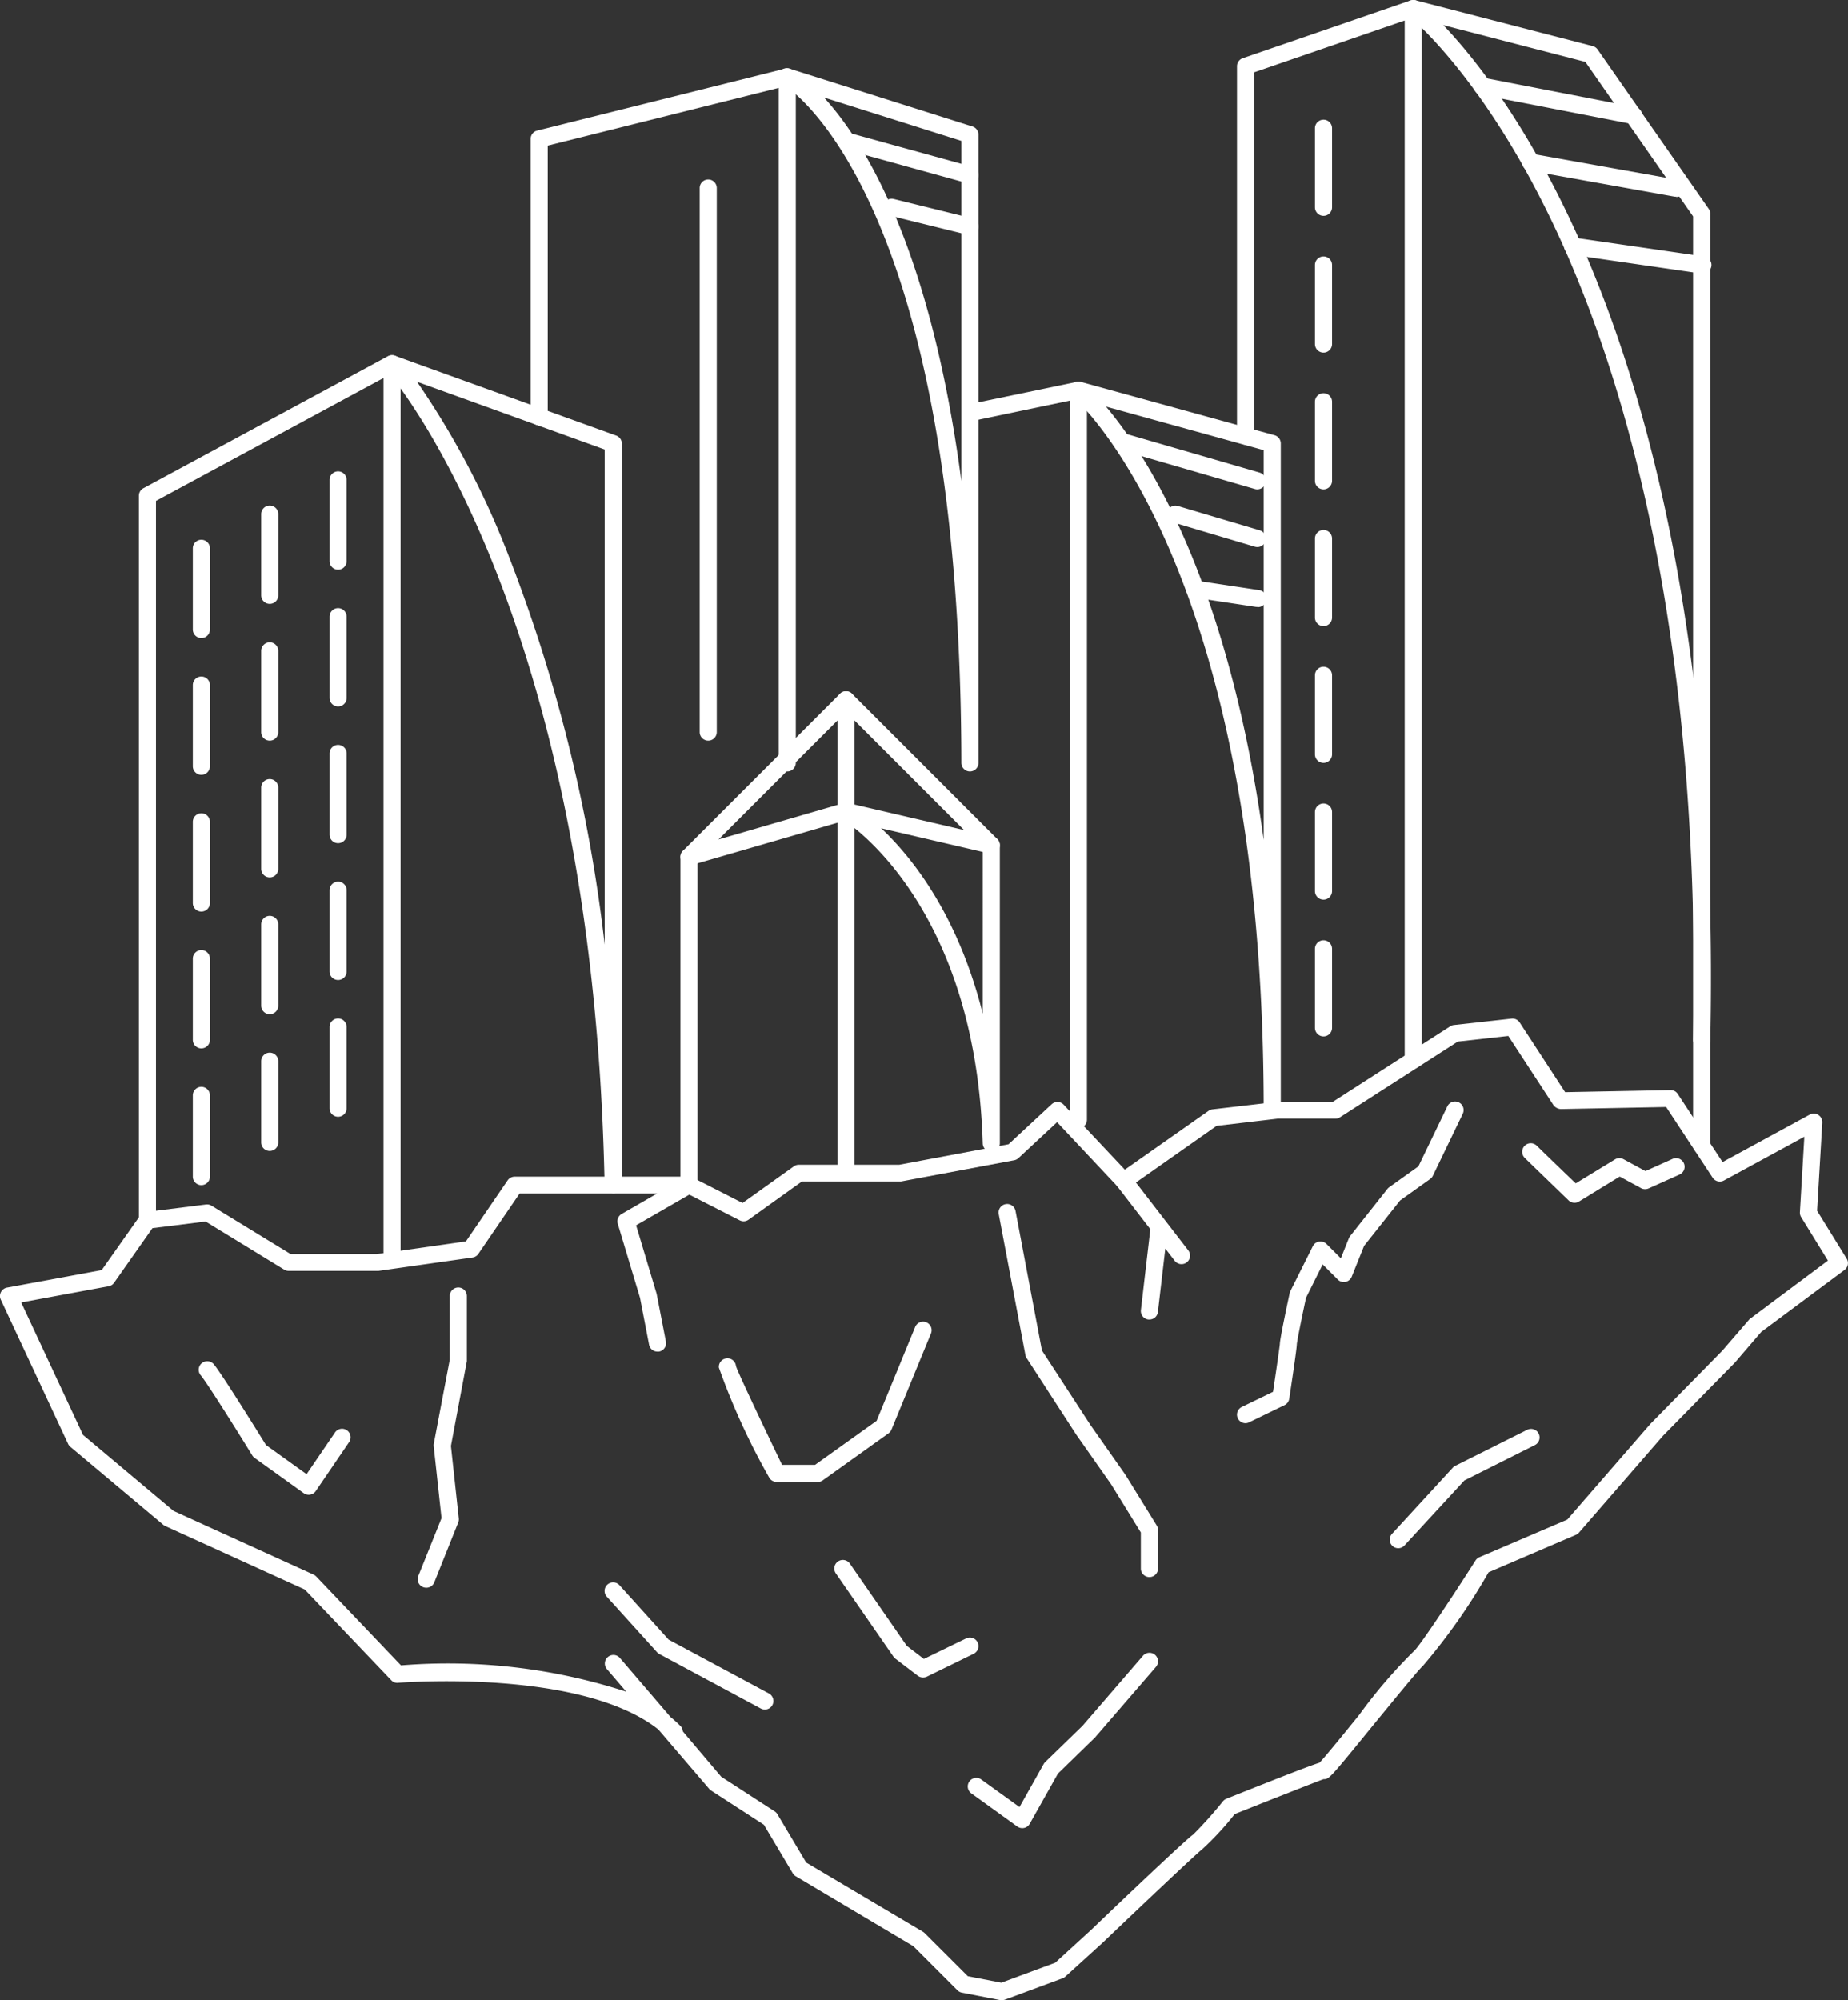 <svg id="Layer_1" data-name="Layer 1" xmlns="http://www.w3.org/2000/svg" viewBox="0 0 54.063 58.501"><rect x="0" y="0" width="54.063" height="58.501" fill="#333333" stroke="none"/><defs><style>.cls-1{fill:#fff;}</style></defs><title>wie-gebruiken-philpaper</title><path class="cls-1" d="M29.313,58.5a.265.265,0,0,1-.048,0l-1.125-.219a.245.245,0,0,1-.129-.068l-1.29-1.29-3.444-2.048a.252.252,0,0,1-.085-.086l-.845-1.419-1.544-1a.262.262,0,0,1-.054-.047L19.26,50.584c-2.275-1.794-7.559-1.369-7.614-1.365a.236.236,0,0,1-.2-.076L8.915,46.49,4.834,44.634a.257.257,0,0,1-.057-.036L2.058,42.317a.253.253,0,0,1-.066-.086L.023,38.012A.25.25,0,0,1,.2,37.661l2.775-.513,1.128-1.6a.25.25,0,0,1,.173-.1l1.75-.219a.252.252,0,0,1,.162.035l2.315,1.416h2.523l2.605-.372,1.219-1.784a.251.251,0,0,1,.207-.109h5.094a.255.255,0,0,1,.114.027l1.458.743,1.5-1.071a.248.248,0,0,1,.145-.047h2.938l3.2-.6,1.26-1.17a.251.251,0,0,1,.352.013l1.789,1.9,2.448-1.719a.245.245,0,0,1,.114-.044l1.875-.219,1.644,0,3.438-2.21a.233.233,0,0,1,.107-.038l1.688-.187a.25.25,0,0,1,.236.111l1.331,2.04,3.08-.06a.241.241,0,0,1,.214.112l1.311,1.992,2.549-1.387a.243.243,0,0,1,.253.009.25.25,0,0,1,.116.226l-.152,2.577.865,1.4a.249.249,0,0,1-.063.331l-2.437,1.813-.773.9-2.1,2.137-2.458,2.832a.248.248,0,0,1-.09.065l-2.555,1.095a17.636,17.636,0,0,1-1.92,2.736c-.119.1-.9,1.06-1.476,1.761-1.267,1.554-1.267,1.554-1.43,1.554-.111.035-1.634.636-2.6,1.021a8.6,8.6,0,0,1-.96,1.037c-.15.109-1.856,1.725-2.894,2.716l-1.1,1a.241.241,0,0,1-.082.05l-1.687.625A.242.242,0,0,1,29.313,58.5Zm-1-.7.981.19,1.576-.584,1.058-.967c1.042-1,2.821-2.686,2.977-2.78a12.127,12.127,0,0,0,.874-.977.252.252,0,0,1,.1-.072c1.919-.768,2.516-.989,2.723-1.054.146-.15.707-.837,1.162-1.4a14.812,14.812,0,0,1,1.615-1.879c.142-.125,1.026-1.442,1.788-2.637a.252.252,0,0,1,.112-.095l2.572-1.1,2.432-2.8,2.1-2.137.8-.926,2.293-1.712L52.693,35.6a.254.254,0,0,1-.037-.146l.13-2.207-2.354,1.281a.25.25,0,0,1-.328-.082l-1.361-2.068-3.081.06a.289.289,0,0,1-.214-.113L44.125,30.3l-1.477.164L39.2,32.679a.245.245,0,0,1-.135.04H37.375l-1.783.21-2.573,1.807a.246.246,0,0,1-.326-.033l-1.768-1.881-1.13,1.05a.248.248,0,0,1-.124.063l-3.312.621-2.9,0L21.9,35.673a.248.248,0,0,1-.259.02l-1.54-.785h-4.9l-1.207,1.766a.248.248,0,0,1-.171.106l-2.75.391-2.629,0a.246.246,0,0,1-.13-.037l-2.3-1.407-1.554.194-1.124,1.6a.249.249,0,0,1-.159.1l-2.557.473,1.809,3.875,2.65,2.224,4.094,1.861a.279.279,0,0,1,.078.055l2.48,2.6a16.9,16.9,0,0,1,6.591.77l-.567-.661a.25.25,0,0,1,.38-.326l1.482,1.729a3.6,3.6,0,0,1,.286.257.248.248,0,0,1,.073.162L21.1,51.967l1.563,1.012a.245.245,0,0,1,.079.082l.843,1.415L27,56.5a.274.274,0,0,1,.05.039Z"/><path class="cls-1" d="M33.625,46.126a.25.25,0,0,1-.25-.25V44.822l-.869-1.409-1.023-1.456L30.04,39.73A.25.25,0,0,1,30,39.641l-.781-4.125a.25.25,0,1,1,.491-.094l.772,4.077L31.9,41.677l1.026,1.461.915,1.481a.248.248,0,0,1,.037.131v1.125A.25.25,0,0,1,33.625,46.126Z"/><path class="cls-1" d="M36.438,41.626a.25.25,0,0,1-.109-.475l.913-.443c.085-.563.192-1.3.2-1.4,0-.122.156-.876.287-1.487a.209.209,0,0,1,.021-.059l.656-1.312a.25.25,0,0,1,.184-.136.259.259,0,0,1,.217.07l.419.419.234-.585a.267.267,0,0,1,.036-.062l1.094-1.384a.262.262,0,0,1,.051-.048l.854-.61.847-1.755a.25.25,0,1,1,.451.217l-.875,1.813a.251.251,0,0,1-.08.095l-.878.627L39.906,36.44l-.361.9a.25.25,0,0,1-.409.084l-.442-.442-.486.974c-.129.6-.263,1.266-.27,1.361,0,.123-.155,1.155-.222,1.594a.248.248,0,0,1-.138.187l-1.031.5A.243.243,0,0,1,36.438,41.626Z"/><path class="cls-1" d="M46.063,35.179a.247.247,0,0,1-.174-.07s-1.19-1.15-1.284-1.244a.25.25,0,1,1,.354-.354c.073.073.823.8,1.139,1.1l1.147-.7a.247.247,0,0,1,.25-.007l.642.348.793-.356a.25.25,0,1,1,.205.457l-.906.406a.249.249,0,0,1-.222-.009l-.623-.338-1.189.729A.247.247,0,0,1,46.063,35.179Z"/><path class="cls-1" d="M29.906,53.469a.253.253,0,0,1-.146-.047l-1.344-.969a.25.25,0,0,1,.292-.406l1.117.806.707-1.257a.257.257,0,0,1,.043-.057l1.094-1.062,1.766-2.046a.25.25,0,1,1,.379.326L32.033,50.82,30.95,51.874l-.826,1.469a.251.251,0,0,1-.164.121A.248.248,0,0,1,29.906,53.469Z"/><path class="cls-1" d="M12.469,46.438a.261.261,0,0,1-.093-.018.25.25,0,0,1-.139-.325l.68-1.692-.228-2.094a.271.271,0,0,1,0-.074l.469-2.469,0-1.859a.25.25,0,0,1,.5,0v1.906l-.466,2.479.23,2.119a.252.252,0,0,1-.017.12l-.7,1.75A.25.25,0,0,1,12.469,46.438Z"/><path class="cls-1" d="M23.92,43.344h-1.2a.251.251,0,0,1-.225-.141A20.2,20.2,0,0,1,21.031,40a.25.25,0,0,1,.5-.043c.07.216.833,1.82,1.348,2.887h.965l1.8-1.286,1.129-2.746a.25.25,0,1,1,.463.189l-1.156,2.813a.25.25,0,0,1-.086.108L24.066,43.3A.251.251,0,0,1,23.92,43.344ZM21.531,40h0Z"/><path class="cls-1" d="M9.031,43.719a.252.252,0,0,1-.146-.047L7.448,42.641a.267.267,0,0,1-.067-.071c-.5-.815-1.357-2.172-1.506-2.342a.25.25,0,1,1,.376-.33c.215.246,1.309,2.01,1.53,2.366l1.188.853.825-1.21a.25.25,0,1,1,.413.281L9.238,43.61a.25.25,0,0,1-.163.105A.215.215,0,0,1,9.031,43.719Z"/><path class="cls-1" d="M22.375,50a.256.256,0,0,1-.118-.029l-2.969-1.594a.273.273,0,0,1-.067-.053L17.752,46.7a.25.25,0,0,1,.371-.336l1.439,1.593,2.931,1.573a.25.25,0,0,1-.118.471Z"/><path class="cls-1" d="M27,49.063a.253.253,0,0,1-.151-.051l-.656-.5a.271.271,0,0,1-.054-.057l-1.687-2.437a.25.25,0,0,1,.411-.285l1.665,2.405.5.383,1.236-.6a.25.25,0,0,1,.22.449l-1.375.672A.257.257,0,0,1,27,49.063Z"/><path class="cls-1" d="M40.906,45.282a.245.245,0,0,1-.169-.066.249.249,0,0,1-.015-.353l1.78-1.937a.252.252,0,0,1,.073-.055l2.094-1.047a.25.25,0,1,1,.223.447L42.841,43.3,41.09,45.2A.248.248,0,0,1,40.906,45.282Z"/><path class="cls-1" d="M19.234,39.532a.25.25,0,0,1-.245-.2l-.266-1.375-.65-2.163a.251.251,0,0,1,.114-.289l1.719-.99V25.063a.25.25,0,0,1,.073-.177l4.594-4.594a.25.25,0,0,1,.427.177V34.063a.25.25,0,0,1-.5,0V21.073l-4.094,4.094v9.49a.251.251,0,0,1-.125.217l-1.672.964.6,2,.272,1.4a.25.25,0,0,1-.2.293A.2.2,0,0,1,19.234,39.532Z"/><path class="cls-1" d="M33.626,38.594l-.029,0a.25.25,0,0,1-.22-.277l.276-2.365-.976-1.266a.25.25,0,1,1,.4-.3l1.688,2.188a.25.25,0,1,1-.4.3l-.274-.355-.217,1.857A.25.25,0,0,1,33.626,38.594Z"/><path class="cls-1" d="M11.469,37.074a.25.25,0,0,1-.25-.25V11.056L4.563,14.65V35.688a.25.25,0,0,1-.5,0V14.5a.25.25,0,0,1,.131-.22l7.156-3.863a.254.254,0,0,1,.247.005.251.251,0,0,1,.122.215V36.824A.25.25,0,0,1,11.469,37.074Z"/><path class="cls-1" d="M17.938,34.907a.25.25,0,0,1-.25-.245c-.338-16.991-6.343-23.79-6.4-23.856a.25.25,0,0,1,.27-.4l6.469,2.334a.25.25,0,0,1,.165.235V34.657A.235.235,0,0,1,17.938,34.907ZM12.2,11.166a24.34,24.34,0,0,1,2.608,4.906,45.733,45.733,0,0,1,2.882,11.56V13.147Z"/><path class="cls-1" d="M23.031,22.563a.25.25,0,0,1-.25-.25V2.571L16.024,4.259v7.932a.25.25,0,0,1-.5,0V4.063a.25.25,0,0,1,.189-.243l7.257-1.812a.25.25,0,0,1,.311.243V22.313A.25.25,0,0,1,23.031,22.563Z"/><path class="cls-1" d="M28.375,22.563a.25.25,0,0,1-.25-.25C28.095,5.542,22.963,2.5,22.911,2.47a.25.25,0,0,1,.2-.458L28.45,3.7a.25.25,0,0,1,.175.238V22.313a.25.25,0,0,1-.25.25ZM24.106,2.852c1.173,1.284,3.11,4.367,4.019,11.218V4.121Z"/><path class="cls-1" d="M29,24.969a.252.252,0,0,1-.057-.006l-4.25-.989a.25.25,0,0,1-.193-.243.256.256,0,0,1,.006-.057.251.251,0,0,1,.3-.187l4.25.989a.25.25,0,0,1,.193.243.256.256,0,0,1-.006.057A.251.251,0,0,1,29,24.969Z"/><path class="cls-1" d="M29,33.688a.25.25,0,0,1-.25-.242c-.194-6.536-3.465-9.051-4.04-9.443l-4.484,1.3a.25.25,0,1,1-.14-.48L24.68,23.49a.254.254,0,0,1,.195.024c.137.079,2.749,1.645,3.875,6.134V24.823l-4.177-4.177a.25.25,0,1,1,.354-.354l4.25,4.25a.25.25,0,0,1,.073.177v8.719a.25.25,0,0,1-.246.25Z"/><path class="cls-1" d="M31.547,33a.25.25,0,0,1-.25-.25V11.718l-2.871.6a.25.25,0,0,1-.1-.489l3.172-.658a.257.257,0,0,1,.208.051.249.249,0,0,1,.092.194v21.34A.25.25,0,0,1,31.547,33Z"/><path class="cls-1" d="M37.219,32.719a.25.25,0,0,1-.25-.25c0-16.041-5.526-20.82-5.582-20.867a.25.25,0,0,1,.226-.434l5.672,1.561a.251.251,0,0,1,.184.241v19.5A.25.25,0,0,1,37.219,32.719ZM32.356,11.892c1.165,1.381,3.571,5.051,4.613,12.674v-11.4Z"/><path class="cls-1" d="M49.781,33.753a.25.25,0,0,1-.25-.25V6.329L46.379,1.81,41.594.573V31a.25.25,0,0,1-.5,0V.6L36.688,2.116v10.64a.25.25,0,0,1-.5,0V1.938a.249.249,0,0,1,.169-.236L41.262.014l.006,0h.009A.546.546,0,0,1,41.344,0a.249.249,0,0,1,.063.008l5.188,1.34a.253.253,0,0,1,.143.1l3.25,4.66a.25.25,0,0,1,.045.143V33.5A.25.25,0,0,1,49.781,33.753Z"/><path class="cls-1" d="M5.891,18.662a.25.25,0,0,1-.25-.25V16.037a.25.25,0,1,1,.5,0v2.375A.25.25,0,0,1,5.891,18.662Z"/><path class="cls-1" d="M5.891,22.662a.25.25,0,0,1-.25-.25V20.037a.25.25,0,0,1,.5,0v2.375A.25.25,0,0,1,5.891,22.662Z"/><path class="cls-1" d="M5.891,26.662a.25.25,0,0,1-.25-.25V24.037a.25.25,0,0,1,.5,0v2.375A.25.25,0,0,1,5.891,26.662Z"/><path class="cls-1" d="M5.891,30.663a.25.25,0,0,1-.25-.25V28.038a.25.25,0,0,1,.5,0v2.375A.25.25,0,0,1,5.891,30.663Z"/><path class="cls-1" d="M5.891,34.663a.25.25,0,0,1-.25-.25V32.038a.25.25,0,0,1,.5,0v2.375A.25.25,0,0,1,5.891,34.663Z"/><path class="cls-1" d="M7.891,17.662a.25.25,0,0,1-.25-.25V15.037a.25.25,0,0,1,.5,0v2.375A.25.25,0,0,1,7.891,17.662Z"/><path class="cls-1" d="M7.891,21.662a.25.25,0,0,1-.25-.25V19.037a.25.25,0,0,1,.5,0v2.375A.25.25,0,0,1,7.891,21.662Z"/><path class="cls-1" d="M7.891,25.662a.25.25,0,0,1-.25-.25V23.037a.25.25,0,0,1,.5,0v2.375A.25.25,0,0,1,7.891,25.662Z"/><path class="cls-1" d="M7.891,29.663a.25.25,0,0,1-.25-.25V27.037a.25.25,0,0,1,.5,0v2.375A.25.25,0,0,1,7.891,29.663Z"/><path class="cls-1" d="M7.891,33.663a.25.25,0,0,1-.25-.25V31.038a.25.25,0,0,1,.5,0v2.375A.25.25,0,0,1,7.891,33.663Z"/><path class="cls-1" d="M9.891,16.662a.25.25,0,0,1-.25-.25V14.037a.25.25,0,1,1,.5,0v2.375A.25.25,0,0,1,9.891,16.662Z"/><path class="cls-1" d="M9.891,20.662a.25.25,0,0,1-.25-.25V18.037a.25.25,0,1,1,.5,0v2.375A.25.25,0,0,1,9.891,20.662Z"/><path class="cls-1" d="M9.891,24.662a.25.25,0,0,1-.25-.25V22.037a.25.25,0,1,1,.5,0v2.375A.25.25,0,0,1,9.891,24.662Z"/><path class="cls-1" d="M9.891,28.663a.25.25,0,0,1-.25-.25V26.037a.25.25,0,1,1,.5,0v2.375A.25.25,0,0,1,9.891,28.663Z"/><path class="cls-1" d="M9.891,32.663a.25.25,0,0,1-.25-.25V30.038a.25.25,0,1,1,.5,0v2.375A.25.25,0,0,1,9.891,32.663Z"/><path class="cls-1" d="M49.781,30.663h-.006a.25.25,0,0,1-.244-.256C49.788,18.493,47.5,10.98,45.543,6.775,43.422,2.225,41.212.465,41.19.448A.25.25,0,1,1,41.5.053c.094.072,2.307,1.827,4.479,6.467,1.993,4.257,4.313,11.858,4.055,23.9A.25.25,0,0,1,49.781,30.663Z"/><path class="cls-1" d="M38.719,6.313a.25.25,0,0,1-.25-.25V3.751a.25.25,0,1,1,.5,0V6.063A.25.25,0,0,1,38.719,6.313Z"/><path class="cls-1" d="M38.719,10.313a.25.25,0,0,1-.25-.25V7.751a.25.25,0,1,1,.5,0v2.312A.25.25,0,0,1,38.719,10.313Z"/><path class="cls-1" d="M38.719,14.313a.25.25,0,0,1-.25-.25V11.751a.25.25,0,0,1,.5,0v2.313A.25.25,0,0,1,38.719,14.313Z"/><path class="cls-1" d="M38.719,18.313a.25.25,0,0,1-.25-.25V15.751a.25.25,0,0,1,.5,0v2.313A.25.25,0,0,1,38.719,18.313Z"/><path class="cls-1" d="M38.719,22.313a.25.25,0,0,1-.25-.25V19.751a.25.25,0,0,1,.5,0v2.313A.25.25,0,0,1,38.719,22.313Z"/><path class="cls-1" d="M38.719,26.313a.25.25,0,0,1-.25-.25V23.751a.25.25,0,0,1,.5,0v2.313A.25.25,0,0,1,38.719,26.313Z"/><path class="cls-1" d="M38.719,30.313a.25.25,0,0,1-.25-.25V27.751a.25.25,0,0,1,.5,0v2.313A.25.25,0,0,1,38.719,30.313Z"/><path class="cls-1" d="M20.719,21.662a.25.25,0,0,1-.25-.25V5.5a.25.25,0,0,1,.5,0V21.412A.25.25,0,0,1,20.719,21.662Z"/><path class="cls-1" d="M36.781,14.313a.243.243,0,0,1-.069-.01l-3.986-1.156a.25.25,0,0,1-.17-.31.248.248,0,0,1,.31-.17l3.985,1.156a.25.25,0,0,1-.069.49Z"/><path class="cls-1" d="M36.781,16a.257.257,0,0,1-.071-.01l-2.4-.713a.25.25,0,0,1,.143-.479l2.4.713a.25.25,0,0,1-.071.49Z"/><path class="cls-1" d="M36.781,17.751l-.037,0-1.83-.276a.25.25,0,0,1-.21-.284.243.243,0,0,1,.284-.21l1.83.276a.25.25,0,0,1-.037.5Z"/><path class="cls-1" d="M47.774,3.624a.273.273,0,0,1-.048,0l-4.413-.857a.25.25,0,0,1-.2-.293.246.246,0,0,1,.293-.2l4.413.857a.25.25,0,0,1-.048.5Z"/><path class="cls-1" d="M49.031,5.751a.267.267,0,0,1-.044,0l-4.25-.761a.25.25,0,1,1,.088-.492l4.25.761a.25.25,0,0,1-.044.5Z"/><path class="cls-1" d="M49.8,8l-.036,0-3.79-.55a.25.25,0,0,1,.072-.5l3.79.55A.25.25,0,0,1,49.8,8Z"/><path class="cls-1" d="M28.375,5.37a.261.261,0,0,1-.066-.009l-3.625-1a.25.25,0,0,1,.133-.482l3.625,1a.25.25,0,0,1-.066.491Z"/><path class="cls-1" d="M28.375,6.876a.259.259,0,0,1-.06-.007l-2.281-.562a.25.25,0,1,1,.12-.485l2.281.563a.25.25,0,0,1-.06.493Z"/></svg>